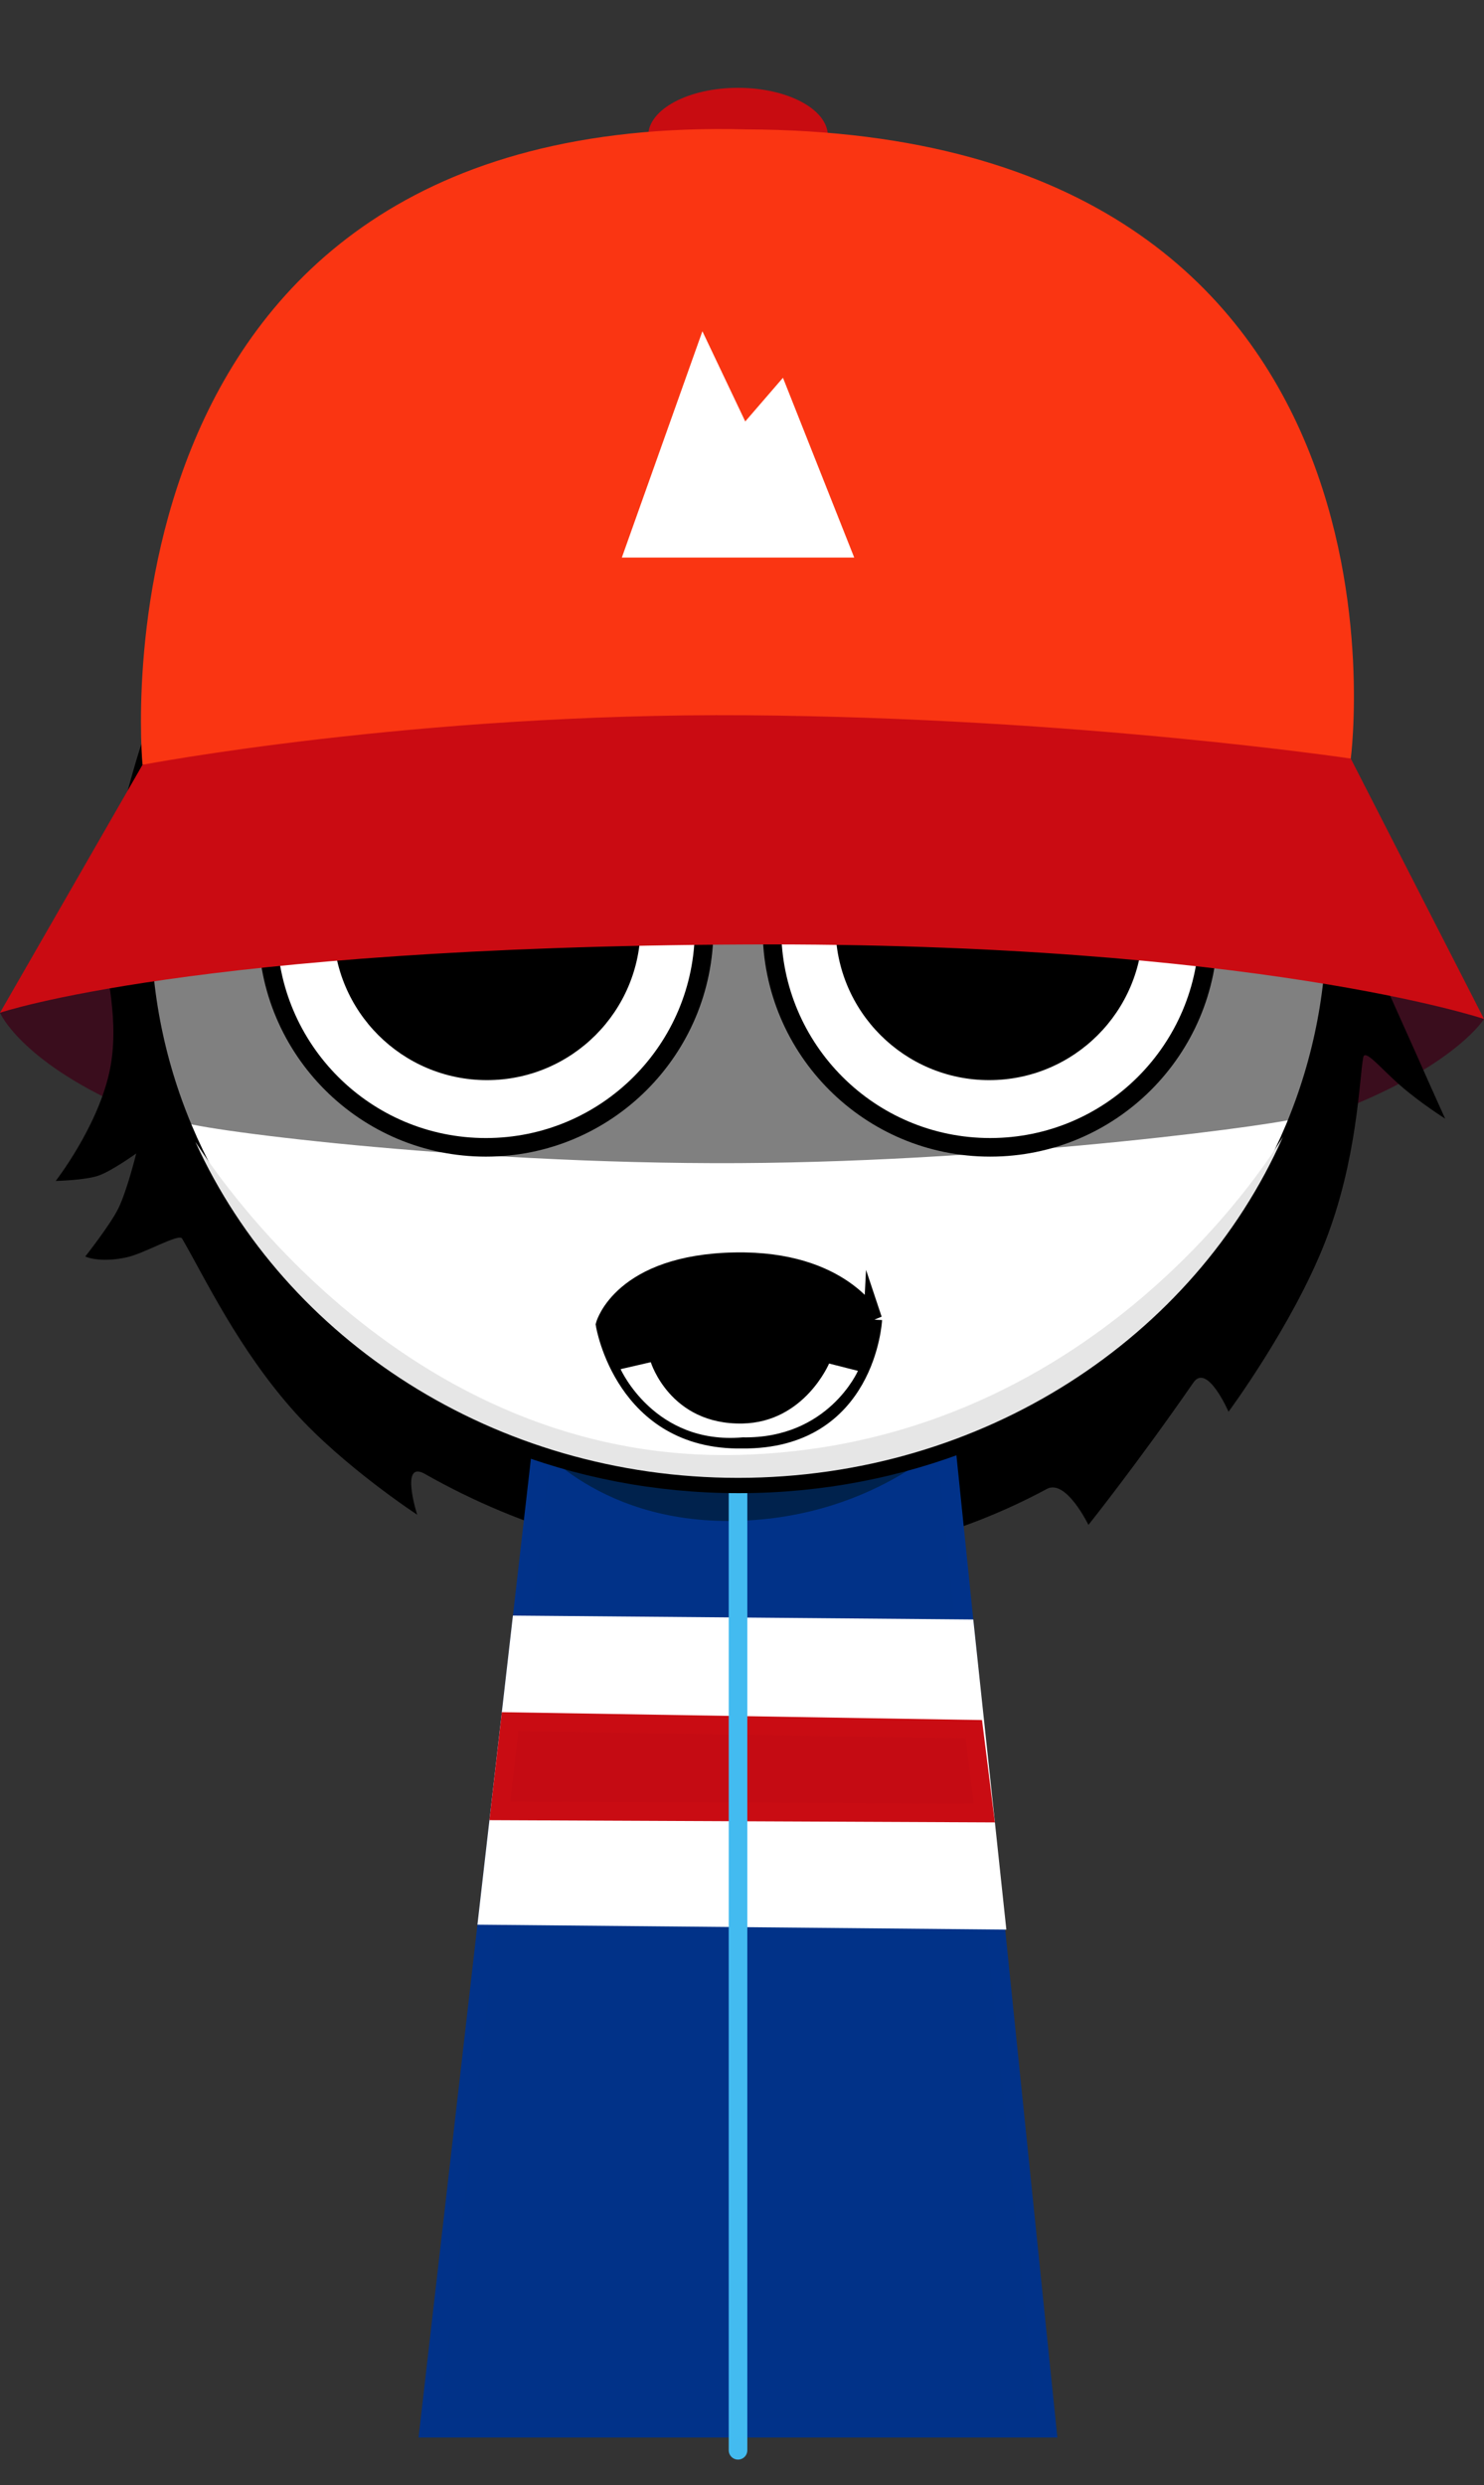 <svg version="1.1" xmlns="http://www.w3.org/2000/svg" xmlns:xlink="http://www.w3.org/1999/xlink" width="159.667" height="267.225" viewBox="0,0,159.667,267.225"><rect x="0" y="0" width="159.667" height="267.225" fill="#333333" stroke="none"/><g transform="translate(-160.594,-46.388)"><g data-paper-data="{&quot;isPaintingLayer&quot;:true}" fill-rule="nonzero" stroke-linejoin="miter" stroke-miterlimit="10" stroke-dasharray="" stroke-dashoffset="0" style="mix-blend-mode: normal"><path d="M179.034,313.613v-267.225h123.182v267.225z" fill-opacity="0.01" fill="#000000" stroke="none" stroke-width="0" stroke-linecap="butt"/><path d="M249.667,61c0,2.853 -4.328,5.167 -9.667,5.167c-5.339,0 -9.667,-2.313 -9.667,-5.167c0,-2.853 4.328,-5.167 9.667,-5.167c5.339,0 9.667,2.313 9.667,5.167z" fill="#c80c11" stroke="none" stroke-width="0" stroke-linecap="butt"/><path d="M160.594,155.294l27,-16.667l109.667,-0.333l23,17.667c0,0 -11.278,18.453 -79.332,18.988c-71.748,0.565 -80.335,-19.655 -80.335,-19.655z" fill="#3a0d1d" stroke="none" stroke-width="0" stroke-linecap="butt"/><path d="M171.84,148.855c0,-1.657 -5.801,-1.923 -5.801,-1.923c0,0 6.696,-8.877 7.352,-11.718c6.66,-28.822 23.99,-56.22 66.686,-56.745c45.686,-0.563 68.237,35.011 68.237,70.386c0,0.668 3.078,7.312 4.43,10.366c2.279,5.146 3.337,7.459 3.337,7.459c0,0 -2.647,-1.667 -4.824,-3.567c-2.141,-1.869 -3.81,-3.979 -3.991,-3.015c-0.435,2.304 -0.596,10.922 -4.129,19.918c-3.494,8.895 -10.363,18.181 -10.363,18.181c0,0 -2.292,-5.286 -3.777,-3.142c-6.077,8.779 -11.296,15.31 -11.296,15.31c0,0 -2.41,-4.977 -4.471,-3.868c-9.326,5.02 -20.063,7.911 -31.653,7.911c-12.607,0 -24.772,-3.566 -35.271,-9.527c-2.728,-1.549 -0.826,4.388 -0.826,4.388c0,0 -7.938,-5.197 -13.157,-11.007c-6.088,-6.778 -9.737,-14.571 -12.139,-18.689c-0.341,-0.584 -4.02,1.588 -5.934,2.013c-2.961,0.657 -4.484,-0.082 -4.484,-0.082c0,0 2.671,-3.377 3.551,-5.155c0.944,-1.907 1.933,-5.927 1.933,-5.927c0,0 -2.664,1.909 -4.06,2.385c-1.486,0.507 -4.602,0.57 -4.602,0.57c0,0 4.392,-5.643 5.743,-11.56c1.273,-5.574 -0.492,-11.391 -0.492,-12.96z" fill="#000000" stroke="#000000" stroke-width="0" stroke-linecap="butt"/><path d="M206.75,307.5l15.143,-131.842l37.783,-0.158l13.574,132z" fill="#013288" stroke="#013289" stroke-width="2" stroke-linecap="butt"/><path d="M213.083,252.365l3.588,-31.24l47.739,0.406l3.345,31.343z" fill="#ffffff" stroke="#ffffff" stroke-width="2" stroke-linecap="butt"/><path d="M214.374,241.12l1.103,-9.603l49.889,0.82l1.132,9.013z" fill="#c50b13" stroke="#c90c13" stroke-width="2" stroke-linecap="butt"/><path d="M217.415,200.585l3.463,-24.463l39.757,-0.158l3.071,24.216c0,0 -8.339,9.406 -23.921,9.754c-15.582,0.348 -22.37,-9.35 -22.37,-9.35z" fill="#00224d" stroke="#000000" stroke-width="0" stroke-linecap="butt"/><path d="M240,202.125v107.75" fill="none" stroke="#43bbf0" stroke-width="2" stroke-linecap="round"/><path d="M235.851,205.839l1.159,-10.5h6.182l1.159,10.75c0,0 -2.99,0.662 -4.436,0.62c-1.384,-0.041 -4.064,-0.87 -4.064,-0.87z" fill="#fcff04" stroke="none" stroke-width="0" stroke-linecap="butt"/><path d="M175.84,145.655c0,-33.302 28.76,-60.298 64.237,-60.298c35.477,0 64.237,26.996 64.237,60.298c0,33.302 -28.76,60.298 -64.237,60.298c-35.477,0 -64.237,-26.996 -64.237,-60.298z" fill="#ffffff" stroke="#000000" stroke-width="2" stroke-linecap="butt"/><path d="M239.923,202.843c39.85,-0.922 58.946,-34.752 58.69,-34.174c-9.538,21.511 -32.189,36.638 -58.613,36.638c-26.194,0 -48.68,-14.865 -58.361,-36.078c-0.43,-0.941 20.249,34.494 58.285,33.614z" fill="#e6e6e6" stroke="#000000" stroke-width="0" stroke-linecap="butt"/><path d="M175.84,145.855c0,-33.302 28.76,-60.298 64.237,-60.298c35.477,0 64.237,26.996 64.237,60.298c0,7.266 -1.369,14.231 -3.878,20.682c-0.193,0.497 -30.546,4.766 -60.342,4.925c-30.239,0.161 -59.929,-3.797 -60.236,-4.569c-2.598,-6.55 -4.018,-13.638 -4.018,-21.038z" fill-opacity="0.498" fill="#000000" stroke="#000000" stroke-width="0" stroke-linecap="butt"/><path d="M189.39,146.285c0,-12.968 10.513,-23.481 23.481,-23.481c12.968,0 23.481,10.513 23.481,23.481c0,12.968 -10.513,23.481 -23.481,23.481c-12.968,0 -23.481,-10.513 -23.481,-23.481z" fill="#ffffff" stroke="#000000" stroke-width="2" stroke-linecap="butt"/><path d="M196.456,146.009c0,-9.128 7.4,-16.528 16.528,-16.528c9.128,0 16.528,7.4 16.528,16.528c0,9.128 -7.4,16.528 -16.528,16.528c-9.128,0 -16.528,-7.4 -16.528,-16.528z" fill="#000000" stroke="none" stroke-width="0" stroke-linecap="butt"/><path d="M267.129,169.765c-12.968,0 -23.481,-10.513 -23.481,-23.481c0,-12.968 10.513,-23.481 23.481,-23.481c12.968,0 23.481,10.513 23.481,23.481c0,12.968 -10.513,23.481 -23.481,23.481z" data-paper-data="{&quot;index&quot;:null}" fill="#ffffff" stroke="#000000" stroke-width="2" stroke-linecap="butt"/><path d="M267.017,162.537c-9.128,0 -16.528,-7.4 -16.528,-16.528c0,-9.128 7.4,-16.528 16.528,-16.528c9.128,0 16.528,7.4 16.528,16.528c0,9.128 -7.4,16.528 -16.528,16.528z" data-paper-data="{&quot;index&quot;:null}" fill="#000000" stroke="none" stroke-width="0" stroke-linecap="butt"/><path d="M189.39,146.285c0,-12.968 10.513,-23.481 23.481,-23.481c12.968,0 23.481,10.513 23.481,23.481c0,0 -46.961,1.232 -46.961,0z" fill="#ffffff" stroke="#000000" stroke-width="2" stroke-linecap="butt"/><path d="M243.649,146.285c0,-12.968 10.513,-23.481 23.481,-23.481c12.968,0 23.481,10.513 23.481,23.481c0,1.214 -46.961,0 -46.961,0z" data-paper-data="{&quot;index&quot;:null}" fill="#ffffff" stroke="#000000" stroke-width="2" stroke-linecap="butt"/><path d="M202.028,117.476c0,0 6.709,-5.169 11.797,-6.364c5.088,-1.194 12.334,0.699 12.334,0.699c0,0 -8.038,-0.06 -11.968,0.862c-4.106,0.964 -12.164,4.802 -12.164,4.802z" fill="#000000" stroke="none" stroke-width="0" stroke-linecap="butt"/><path d="M265.962,112.674c-3.929,-0.922 -11.968,-0.862 -11.968,-0.862c0,0 7.246,-1.894 12.334,-0.699c5.088,1.194 11.797,6.364 11.797,6.364c0,0 -8.057,-3.838 -12.164,-4.802z" data-paper-data="{&quot;index&quot;:null}" fill="#000000" stroke="none" stroke-width="0" stroke-linecap="butt"/><path d="M175.927,128.628c0,0 -6.716,-70.258 64.998,-68.325c73.938,0.266 65.002,67.658 65.002,67.658z" fill="#fa3512" stroke="none" stroke-width="0" stroke-linecap="butt"/><path d="M160.594,155.294l15.333,-26.667c0,0 29.284,-5.592 64.998,-5.325c35.604,0.266 65.002,4.658 65.002,4.658l14.333,28c0,0 -24.599,-8.254 -79.332,-8.012c-59.455,0.264 -80.335,7.345 -80.335,7.345z" fill="#ca0b12" stroke="none" stroke-width="0" stroke-linecap="butt"/><path d="M227.5,106.342l8.667,-24.333l4.61,9.698l4.057,-4.698l7.667,19.333z" fill="#ffffff" stroke="none" stroke-width="0" stroke-linecap="butt"/><g><path d="M254.501,188.288c0,0 -0.66,12.992 -14.065,12.86c-12.683,0.208 -14.735,-12.3 -14.735,-12.3c0,0 1.834,-6.568 13.996,-6.783c11.521,-0.203 14.804,6.224 14.804,6.224z" fill="#000000" stroke="#000000" stroke-width="2" stroke-linecap="round"/><path d="M230.614,192.868c0,0 2.065,6.749 9.87,6.594c6.655,-0.132 9.312,-6.45 9.312,-6.45l3.105,0.788c0,0 -3.191,7.312 -12.399,7.151c-9.493,0.833 -13.136,-7.335 -13.136,-7.335z" fill="#ffffff" stroke="none" stroke-width="0" stroke-linecap="butt"/></g></g></g></svg>